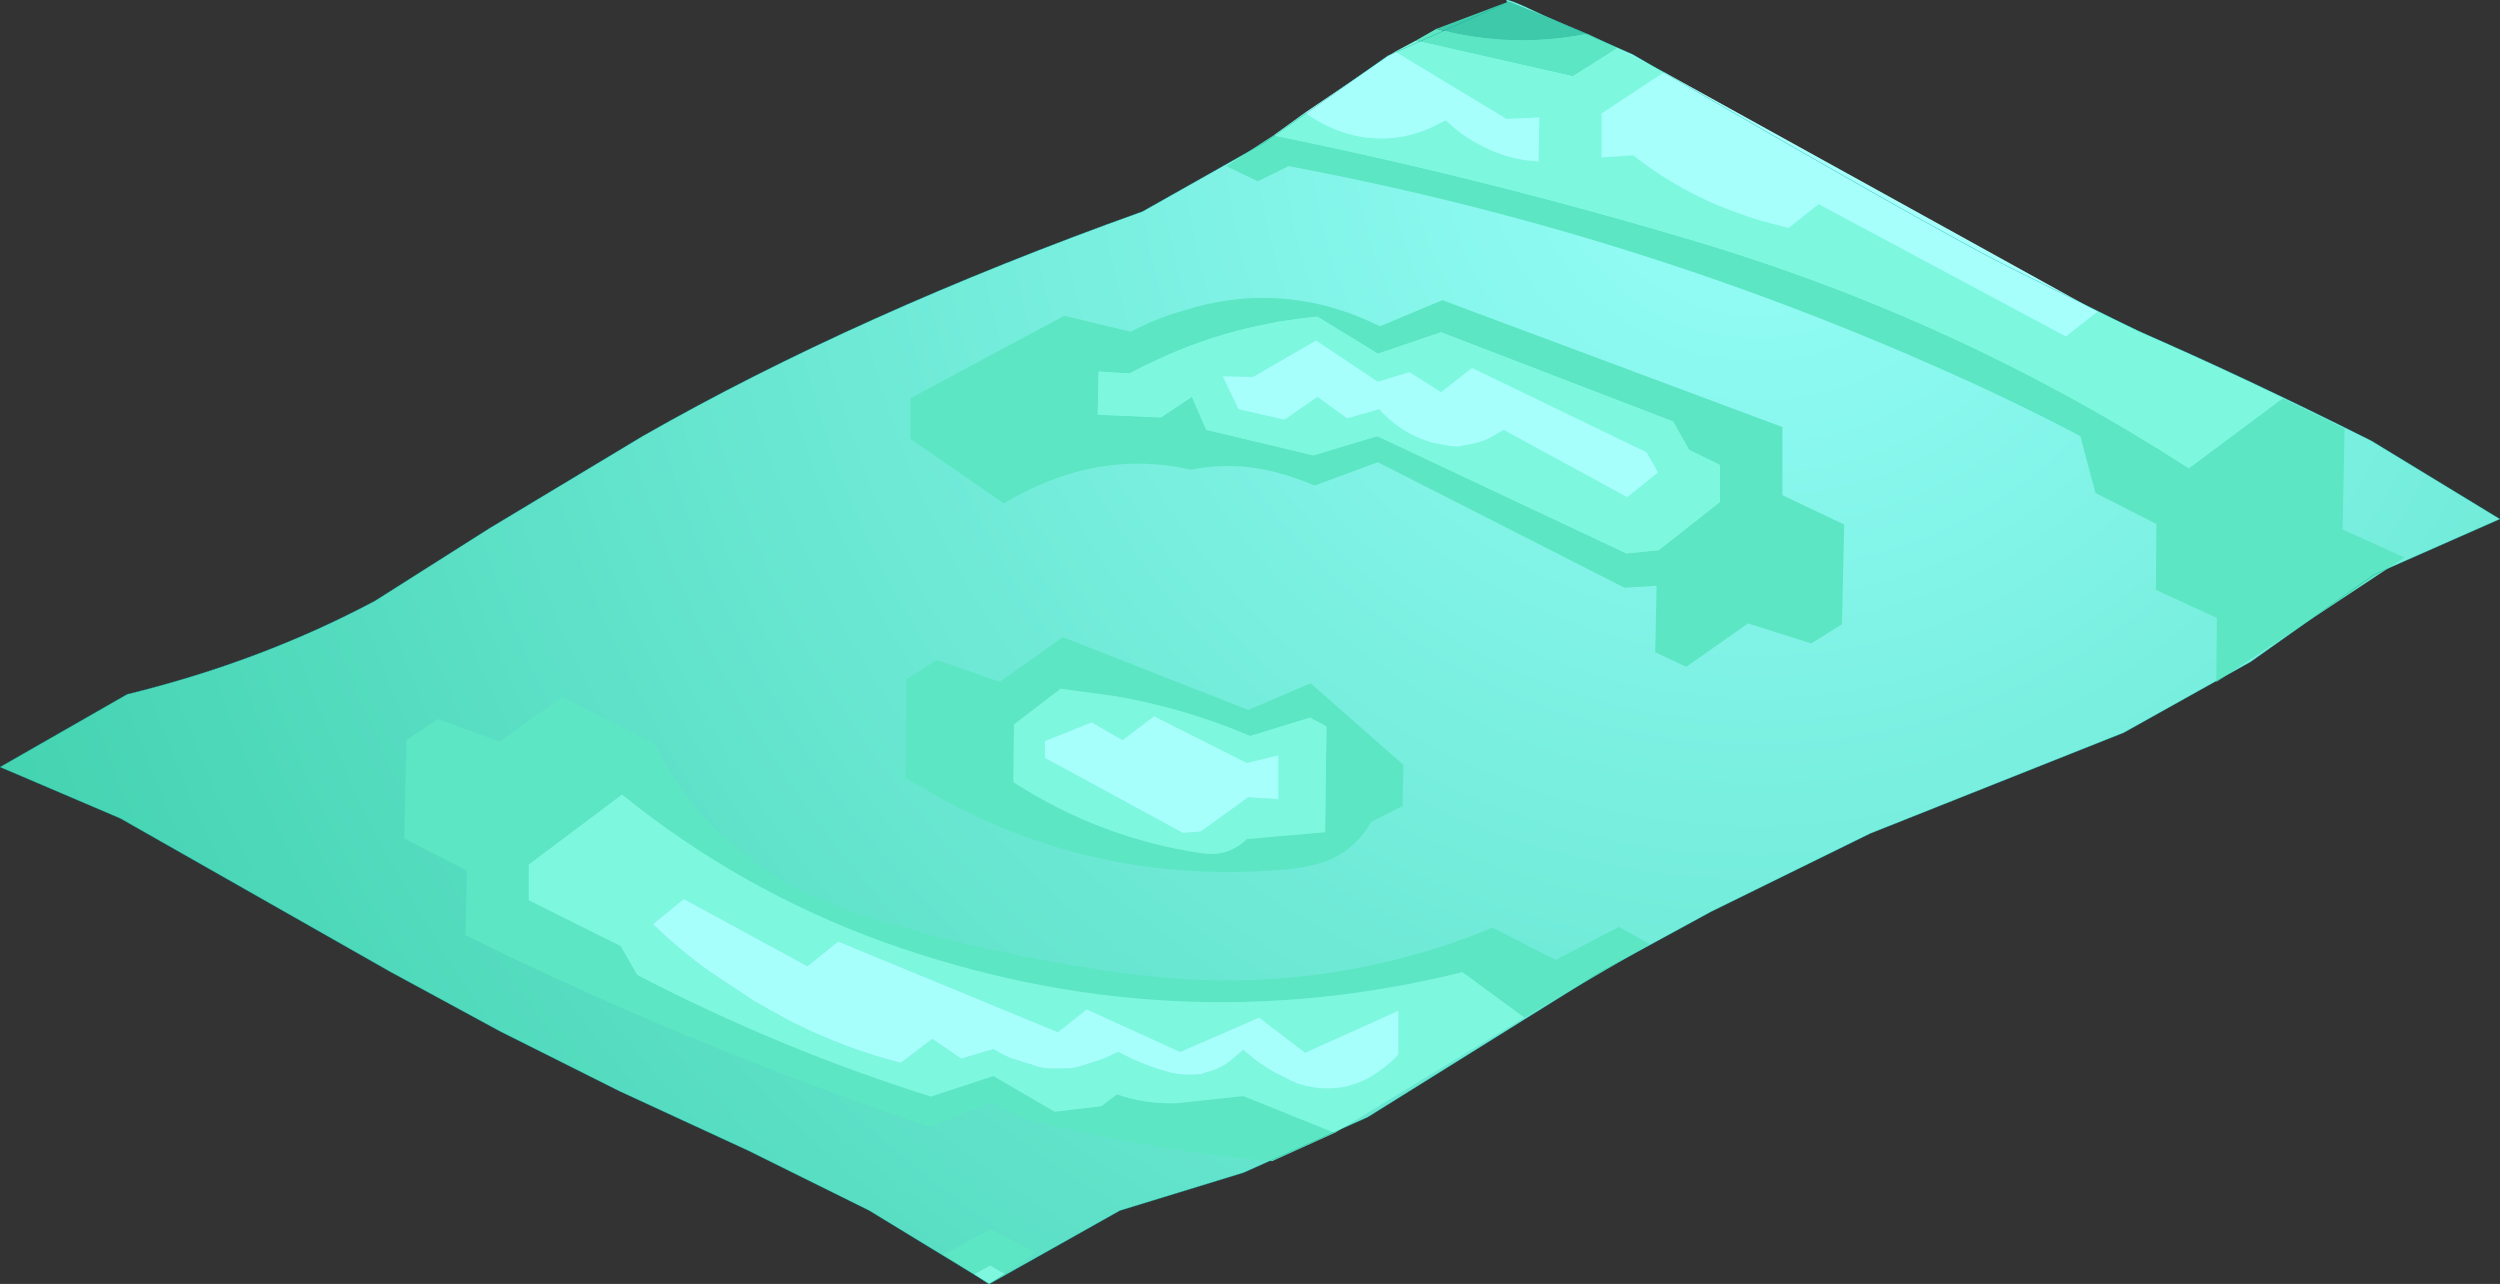<?xml version="1.0" encoding="UTF-8" standalone="no"?>
<svg xmlns:xlink="http://www.w3.org/1999/xlink" height="233.75px" width="455.15px" xmlns="http://www.w3.org/2000/svg">
  <rect width="100%" height="100%" fill="#333333" stroke="none"/>
  <g transform="matrix(1.0, 0.0, 0.0, 1.0, 222.4, 282.9)">
    <path d="M209.35 -202.65 L232.75 -188.4 209.75 -178.25 187.35 -162.4 164.25 -149.5 118.1 -131.15 89.1 -116.9 69.1 -106.0 26.6 -79.5 4.0 -69.4 -18.5 -62.5 -42.25 -49.15 -64.15 -62.5 -86.15 -73.4 -109.65 -84.25 -131.4 -95.15 -151.4 -106.0 -200.5 -133.9 -222.4 -143.25 -199.25 -156.5 Q-174.8 -162.5 -154.15 -173.5 L-133.25 -186.75 -105.4 -203.5 Q-66.35 -225.8 -14.4 -244.4 L7.75 -256.9 30.25 -272.75 52.1 -282.5 Q50.5 -284.0 58.85 -280.0 L74.85 -273.0 Q130.0 -240.95 143.6 -234.15 L166.85 -222.65 Q185.4 -214.65 209.35 -202.65" fill="url(#gradient0)" fill-rule="evenodd" stroke="none"/>
    <path d="M193.2 -210.4 L204.45 -204.9 204.1 -186.5 215.35 -181.4 181.1 -158.75 181.2 -170.4 170.1 -175.5 170.2 -187.5 159.1 -193.15 156.35 -203.5 Q144.25 -209.85 131.85 -215.35 74.35 -241.0 12.2 -252.65 L6.6 -249.9 0.85 -252.65 9.45 -258.25 Q48.5 -250.3 86.6 -238.9 134.25 -224.65 176.1 -197.65 L193.2 -210.4 M35.35 -275.5 L39.1 -277.65 42.15 -276.9 Q54.4 -274.3 66.6 -276.75 L72.1 -274.15 63.95 -269.0 35.35 -275.5 M28.85 -223.5 L40.2 -228.25 102.1 -205.15 102.1 -192.75 113.35 -187.4 112.95 -169.25 107.35 -165.75 95.85 -169.4 84.6 -161.5 78.95 -164.15 79.2 -176.25 73.35 -175.9 28.45 -198.75 16.95 -194.5 Q13.3 -196.05 9.6 -197.0 2.15 -198.9 -5.55 -197.4 -22.9 -201.3 -39.65 -191.25 L-56.65 -203.0 -56.65 -210.4 -28.65 -225.4 -16.55 -222.5 Q-12.1 -224.85 -7.15 -226.3 11.3 -232.15 28.85 -223.5 M13.95 -224.85 L10.45 -224.35 7.0 -223.65 Q-1.8 -221.8 -9.85 -218.25 L-13.35 -216.65 -16.8 -214.9 -22.4 -215.25 -22.55 -207.4 -11.05 -206.9 -5.4 -210.65 -2.8 -204.65 16.7 -200.0 28.35 -203.5 73.7 -182.15 79.6 -182.75 90.7 -191.5 90.7 -198.25 85.1 -201.0 82.2 -206.15 39.95 -222.4 28.45 -218.5 17.45 -225.25 13.95 -224.85 M16.1 -152.25 L5.2 -148.9 Q-6.65 -153.95 -19.35 -156.15 L-29.3 -157.5 -37.8 -151.0 -37.9 -140.5 Q-22.0 -130.25 -3.5 -127.55 1.2 -126.85 4.6 -130.15 L18.85 -131.4 19.1 -150.65 16.1 -152.25 M4.85 -153.65 L16.2 -158.5 33.1 -143.65 32.95 -136.15 27.2 -133.25 Q24.2 -127.85 18.3 -125.85 14.65 -124.75 11.0 -124.55 -26.35 -121.5 -57.55 -141.4 L-57.4 -159.25 -51.8 -162.75 -40.4 -158.75 -28.9 -166.9 4.85 -153.65 M20.6 -76.65 L9.2 -71.5 Q-12.6 -73.45 -33.8 -78.7 -37.95 -79.8 -41.8 -82.15 L-53.15 -77.75 Q-96.6 -92.35 -137.65 -112.65 L-137.4 -124.4 -148.8 -130.25 -148.4 -148.15 -142.65 -152.0 -131.4 -147.9 -120.05 -156.0 -103.15 -147.4 Q-92.05 -124.55 -64.25 -115.9 -39.7 -108.35 -14.15 -105.3 18.85 -101.5 49.35 -114.0 L60.85 -108.15 72.35 -114.15 77.95 -111.0 55.1 -97.65 43.85 -105.9 Q-9.4 -92.7 -61.55 -111.4 -87.65 -120.85 -109.15 -138.25 L-126.15 -125.5 -126.15 -119.0 -109.4 -110.65 -106.4 -105.4 Q-80.55 -91.95 -52.9 -83.25 L-41.55 -87.0 -30.4 -80.5 -21.9 -81.5 -19.05 -83.65 Q-13.85 -81.85 -8.15 -82.05 L3.95 -83.35 20.6 -76.65 M-45.05 -50.9 L-50.65 -54.5 -42.05 -59.15 -33.8 -54.9 -39.55 -51.0 -42.15 -52.5 -45.05 -50.9" fill="#5ce6c4" fill-rule="evenodd" stroke="none"/>
    <path d="M193.2 -210.4 L176.1 -197.65 Q134.25 -224.65 86.6 -238.9 48.5 -250.3 9.45 -258.25 L15.2 -262.4 Q19.25 -259.4 24.3 -258.2 32.45 -256.5 39.8 -260.5 L40.85 -261.0 Q44.2 -257.7 48.6 -255.75 51.85 -254.25 55.35 -253.75 L57.7 -253.5 57.85 -261.5 51.85 -261.25 31.6 -273.5 35.35 -275.5 63.95 -269.0 72.1 -274.15 80.6 -269.75 69.2 -262.25 69.2 -254.25 74.95 -254.65 Q83.95 -247.55 94.7 -243.9 96.75 -243.1 98.95 -242.55 L103.2 -241.4 108.7 -245.75 153.7 -221.65 159.45 -226.15 193.2 -210.4 M13.95 -224.85 L17.45 -225.25 28.45 -218.5 39.95 -222.4 82.2 -206.15 85.1 -201.0 90.7 -198.25 90.7 -191.5 79.6 -182.75 73.7 -182.15 28.35 -203.5 16.7 -200.0 -2.8 -204.65 -5.4 -210.65 -11.05 -206.9 -22.55 -207.4 -22.4 -215.25 -16.8 -214.9 -13.35 -216.65 -9.85 -218.25 Q-1.8 -221.8 7.0 -223.65 L10.45 -224.35 13.95 -224.85 M5.7 -214.25 L0.2 -214.4 3.1 -208.4 11.45 -206.5 17.45 -210.65 22.85 -206.75 28.7 -208.4 Q31.95 -204.75 36.45 -202.95 L38.2 -202.35 41.55 -201.7 43.05 -201.6 45.9 -202.15 Q47.35 -202.45 48.65 -203.1 L51.35 -204.65 73.85 -192.4 79.45 -196.9 77.35 -200.55 45.6 -215.9 39.95 -211.5 34.2 -215.15 28.45 -213.4 17.2 -220.9 5.7 -214.25 M16.1 -152.25 L19.1 -150.65 18.85 -131.4 4.6 -130.15 Q1.2 -126.85 -3.5 -127.55 -22.0 -130.25 -37.9 -140.5 L-37.8 -151.0 -29.3 -157.5 -19.35 -156.15 Q-6.65 -153.95 5.2 -148.9 L16.1 -152.25 M10.35 -145.4 L4.6 -144.0 -12.3 -152.5 -18.05 -148.15 -23.65 -151.4 -32.15 -148.0 -32.15 -144.9 -7.05 -131.25 -3.8 -131.5 4.85 -137.75 10.35 -137.4 10.35 -145.4 M55.1 -97.65 L20.6 -76.65 3.95 -83.35 -8.15 -82.05 Q-13.85 -81.85 -19.05 -83.65 L-21.9 -81.5 -30.4 -80.5 -41.55 -87.0 -52.9 -83.25 Q-80.55 -91.95 -106.4 -105.4 L-109.4 -110.65 -126.15 -119.0 -126.15 -125.5 -109.15 -138.25 Q-87.65 -120.85 -61.55 -111.4 -9.4 -92.7 43.85 -105.9 L55.1 -97.65 M32.2 -98.9 L15.2 -91.25 6.85 -97.65 -7.55 -91.4 -24.55 -99.15 -29.8 -95.0 -69.8 -111.5 -75.4 -107.0 -97.9 -119.25 -103.55 -114.65 Q-98.75 -110.0 -93.4 -106.15 L-85.2 -100.7 -79.6 -97.55 Q-70.95 -93.0 -61.55 -90.25 L-58.4 -89.4 -52.65 -93.75 -47.4 -90.15 -41.55 -91.9 -40.05 -91.05 -38.65 -90.35 -35.8 -89.45 -32.95 -88.55 -31.55 -88.35 -30.15 -88.35 -27.25 -88.4 Q-25.85 -88.7 -24.5 -89.15 L-21.65 -90.1 Q-20.2 -90.7 -18.8 -91.4 L-16.9 -90.4 -15.0 -89.55 -13.0 -88.75 -11.0 -88.1 -8.85 -87.5 -6.85 -87.25 -4.85 -87.25 -3.9 -87.3 -3.0 -87.6 Q-0.45 -88.2 1.45 -89.65 L3.95 -91.75 6.5 -89.65 9.2 -87.9 12.35 -86.3 13.85 -85.6 15.35 -85.2 16.85 -84.9 Q22.15 -84.1 26.9 -86.7 29.9 -88.45 32.2 -90.9 L32.2 -98.9 M-45.05 -50.9 L-42.15 -52.5 -39.55 -51.0 -42.4 -49.15 -45.05 -50.9" fill="#7df8df" fill-rule="evenodd" stroke="none"/>
    <path d="M39.1 -277.65 L52.35 -282.65 66.6 -276.75 Q54.4 -274.3 42.15 -276.9 L39.1 -277.65" fill="#3ecaaa" fill-rule="evenodd" stroke="none"/>
    <path d="M15.2 -262.4 L31.6 -273.5 51.85 -261.25 57.85 -261.5 57.7 -253.5 55.35 -253.75 Q51.85 -254.25 48.6 -255.75 44.2 -257.7 40.85 -261.0 L39.8 -260.5 Q32.45 -256.5 24.3 -258.2 19.25 -259.4 15.2 -262.4 M80.6 -269.75 L159.45 -226.15 153.7 -221.65 108.7 -245.75 103.2 -241.4 98.95 -242.55 Q96.75 -243.1 94.7 -243.9 83.95 -247.55 74.95 -254.65 L69.2 -254.25 69.2 -262.25 80.6 -269.75 M5.7 -214.25 L17.2 -220.9 28.45 -213.4 34.2 -215.15 39.95 -211.5 45.6 -215.9 77.35 -200.55 79.45 -196.9 73.85 -192.4 51.35 -204.65 48.65 -203.1 Q47.35 -202.45 45.9 -202.15 L43.05 -201.6 41.55 -201.7 38.2 -202.35 36.45 -202.95 Q31.95 -204.75 28.7 -208.4 L22.85 -206.75 17.45 -210.65 11.45 -206.5 3.1 -208.4 0.2 -214.4 5.7 -214.25 M10.35 -145.4 L10.35 -137.4 4.85 -137.75 -3.8 -131.5 -7.05 -131.25 -32.15 -144.9 -32.15 -148.0 -23.65 -151.4 -18.05 -148.15 -12.3 -152.5 4.6 -144.0 10.35 -145.4 M32.2 -98.9 L32.2 -90.9 Q29.9 -88.45 26.9 -86.7 22.15 -84.1 16.85 -84.9 L15.35 -85.2 13.85 -85.6 12.35 -86.3 9.2 -87.9 6.5 -89.65 3.95 -91.75 1.45 -89.65 Q-0.45 -88.2 -3.0 -87.6 L-3.9 -87.3 -4.85 -87.25 -6.85 -87.25 -8.85 -87.5 -11.0 -88.1 -13.0 -88.75 -15.0 -89.55 -16.9 -90.4 -18.8 -91.4 Q-20.2 -90.7 -21.65 -90.1 L-24.5 -89.15 Q-25.85 -88.7 -27.25 -88.4 L-30.15 -88.35 -31.55 -88.35 -32.95 -88.55 -35.8 -89.45 -38.65 -90.35 -40.05 -91.05 -41.55 -91.9 -47.4 -90.15 -52.65 -93.75 -58.4 -89.4 -61.55 -90.25 Q-70.95 -93.0 -79.6 -97.55 L-85.2 -100.7 -93.4 -106.15 Q-98.75 -110.0 -103.55 -114.65 L-97.9 -119.25 -75.4 -107.0 -69.8 -111.5 -29.8 -95.0 -24.55 -99.15 -7.55 -91.4 6.85 -97.65 15.2 -91.25 32.2 -98.9" fill="#a7fffc" fill-rule="evenodd" stroke="none"/>
    <path d="M209.35 -202.65 L232.75 -188.4 209.75 -178.25 187.35 -162.4 164.25 -149.5 118.1 -131.15 89.1 -116.9 69.1 -106.0 26.6 -79.5 4.0 -69.4 -18.5 -62.5 -42.25 -49.15 -64.15 -62.5 -86.15 -73.4 -109.65 -84.25 -131.4 -95.15 -151.4 -106.0 -200.5 -133.9 -222.4 -143.25 -199.25 -156.5 Q-174.8 -162.5 -154.15 -173.5 L-133.25 -186.75 -105.4 -203.5 Q-66.35 -225.8 -14.4 -244.4 L7.75 -256.9 30.25 -272.75 52.1 -282.5 Q50.5 -284.0 58.85 -280.0 L74.85 -273.0 Q130.0 -240.95 143.6 -234.15 L166.85 -222.65 Q185.4 -214.65 209.35 -202.65 Z" fill="none" stroke="#009999" stroke-linecap="round" stroke-linejoin="round" stroke-width="0.05"/>
  </g>
  <defs>
    <radialGradient cx="0" cy="0" gradientTransform="matrix(0.416, 0.0, 0.0, 0.416, 97.5, -260.35)" gradientUnits="userSpaceOnUse" id="gradient0" r="819.2" spreadMethod="pad">
      <stop offset="0.0" stop-color="#97fffa"/>
      <stop offset="1.0" stop-color="#44d3b1"/>
    </radialGradient>
  </defs>
</svg>

